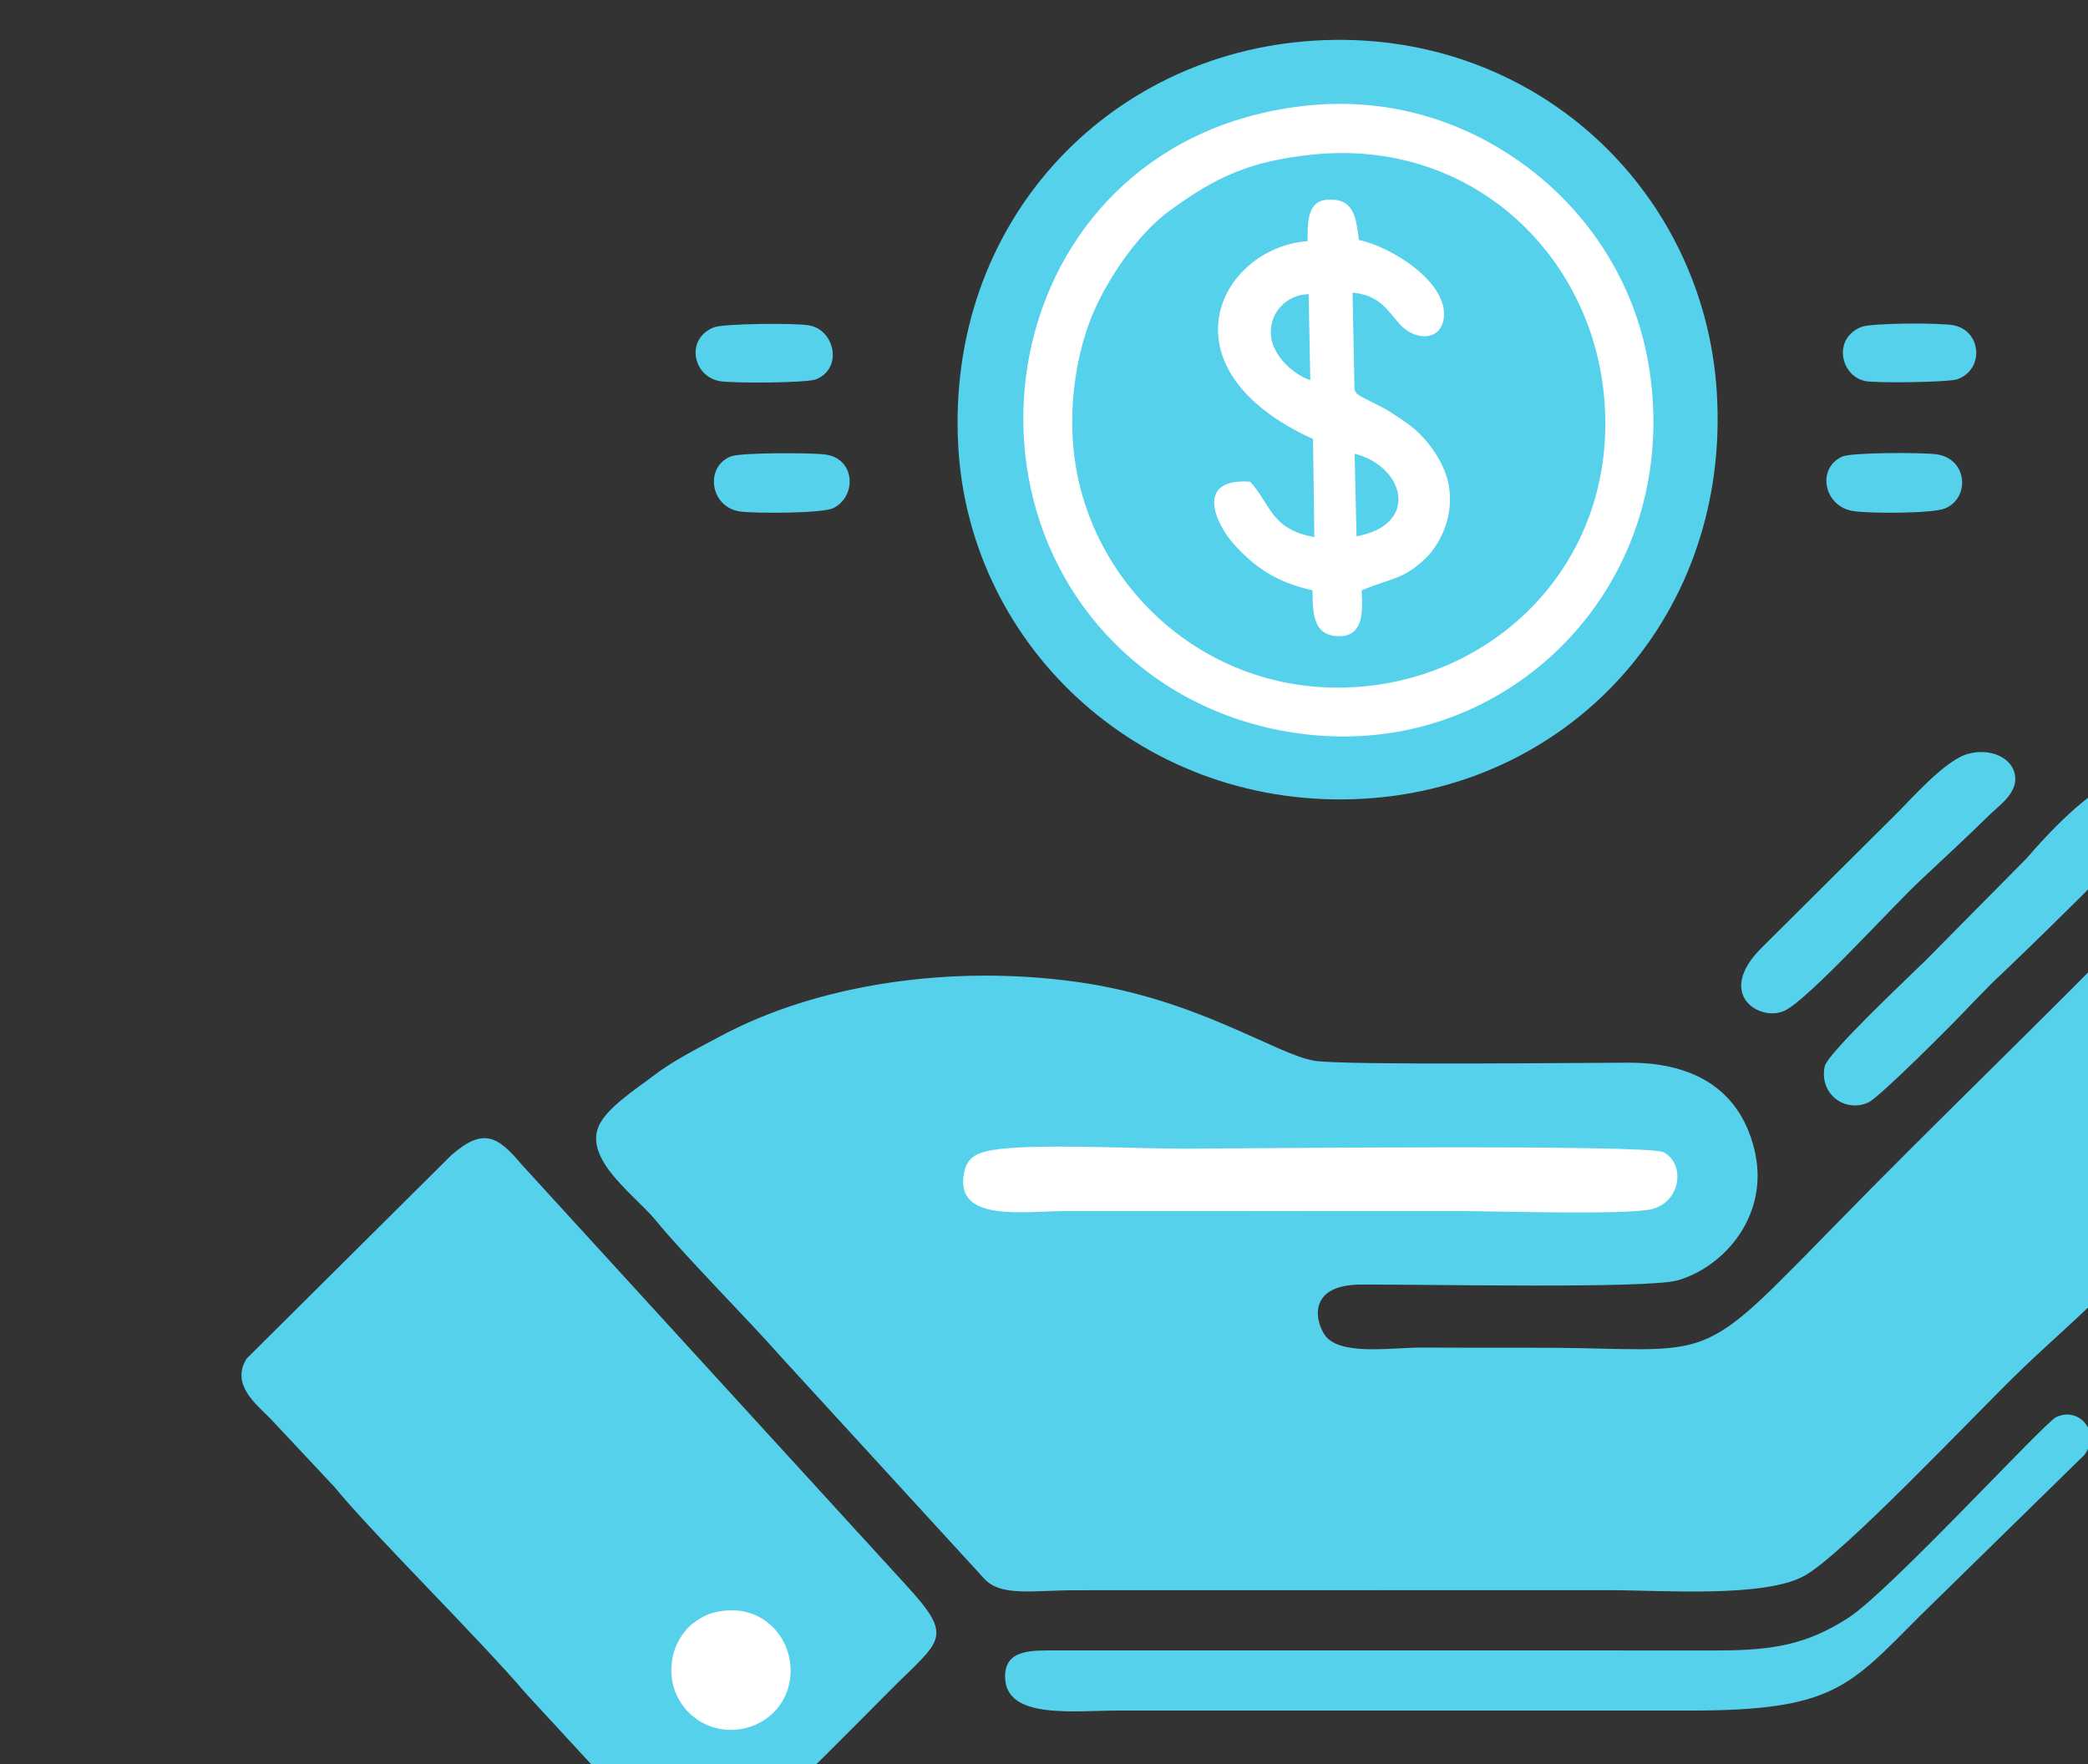 <?xml version="1.0" encoding="utf-8"?>
<svg viewBox="7529.845 7806.769 31.999 27.037" xmlns="http://www.w3.org/2000/svg">
  <rect x="7529.845" y="7806.769" width="31.999" height="27.037" fill="#333333" stroke="none"/>
  <g id="Camada_x0020_1" transform="matrix(0.012, 0, 0, 0.012, 7423.915, 7789.303)">
    <g style="">
      <path d="M 10505.18 1507.43 C 10241.38 1524 10035.99 1739.8 10051.22 2024.28 C 10065.16 2284.52 10290.8 2491.95 10569.58 2475.49 C 10836.06 2459.76 11038.45 2238.49 11019.92 1954.92 C 11002.96 1695.5 10783.59 1489.95 10505.18 1507.43 L 10505.18 1507.43 Z" style="fill: rgb(85, 209, 236);"/>
      <path d="M 10481.65 1592.11 C 10096.95 1645.03 10019.03 2131.42 10312.49 2327.39 C 10392.46 2380.79 10494.6 2404.89 10592.18 2393.06 C 10798.29 2368.05 10965.46 2178.46 10935.62 1939.35 C 10920.57 1818.75 10856.1 1732.09 10791.32 1679.37 C 10716.61 1618.58 10610.79 1574.34 10481.65 1592.11 L 10481.65 1592.11 Z" style="fill: rgb(255, 255, 255);"/>
      <path d="M 10503.82 1652.91 C 10422.51 1661.27 10379.17 1682.24 10320.42 1725.18 C 10278.01 1756.18 10233.84 1821.95 10216.06 1874.87 C 10200.67 1920.69 10193.57 1973.92 10198.33 2026.86 C 10214.2 2203.67 10373.67 2352.65 10573.27 2331.68 C 10752.32 2312.87 10896.65 2160.49 10875.61 1957.43 C 10857.04 1778.08 10705.13 1632.23 10503.82 1652.91 L 10503.82 1652.91 Z" style="fill: rgb(85, 209, 236);"/>
      <path d="M 10497.43 1763.38 C 10384.58 1772.37 10306.77 1926.04 10504.34 2016.16 L 10506.05 2141.34 C 10450.53 2131.55 10450.76 2099.96 10424.12 2070.66 C 10353.42 2065.62 10378.91 2123.63 10404.06 2151.32 C 10429.44 2179.26 10457.13 2199.07 10503.73 2209.37 C 10503.9 2239.1 10504.65 2266.19 10535.11 2267.88 C 10568.76 2269.74 10567.95 2238.02 10566.46 2209.45 C 10604.21 2193.47 10617.91 2196.39 10646.2 2170.37 C 10665.02 2153.06 10684 2118.4 10678.23 2078.14 C 10673.87 2047.75 10651.79 2018.61 10633.32 2002.88 C 10624.9 1995.7 10608.86 1985.15 10596.75 1977.79 L 10566.13 1962.18 C 10555.58 1954.92 10562.76 1961.08 10557.36 1953.81 L 10554.85 1829.22 C 10588.73 1832.27 10599.1 1851.1 10614.01 1868.4 C 10633.94 1891.52 10669.69 1892.31 10671.62 1858.5 C 10674.06 1815.8 10607.48 1771.91 10562.98 1761.83 C 10559.49 1735.79 10557.3 1712.39 10530.57 1710.46 C 10497.69 1708.09 10497.34 1734.13 10497.43 1763.38 L 10497.43 1763.38 Z" style="fill: rgb(255, 255, 255);"/>
      <path d="M 9761.16 2038.29 C 9726.97 2051.35 9734.11 2103.61 9773.07 2108.75 C 9792.47 2111.3 9877.3 2111.26 9891.44 2104.5 C 9921.85 2089.95 9920.51 2040.72 9880.82 2035.84 C 9862.15 2033.55 9774.16 2033.33 9761.16 2038.29 Z" style="fill: rgb(85, 209, 236);"/>
      <path d="M 11180.38 2038.53 C 11147.45 2053.01 11156.29 2101.67 11193.45 2108.03 C 11213.96 2111.53 11295.95 2111.41 11311.63 2104.77 C 11343.9 2091.12 11340.2 2041.01 11300.49 2035.67 C 11281.74 2033.15 11192.63 2033.14 11180.38 2038.53 L 11180.38 2038.53 Z" style="fill: rgb(85, 209, 236);"/>
      <path d="M 9739.33 1873.53 C 9702.37 1887.81 9712.22 1936.37 9746.78 1942.23 C 9763.59 1945.09 9857.37 1944.74 9869.51 1939.93 C 9904.08 1926.26 9893.99 1877.09 9860.99 1871.03 C 9843.75 1867.87 9752.21 1868.56 9739.33 1873.53 Z" style="fill: rgb(85, 209, 236);"/>
      <path d="M11204.57 1873.04c-36.8,14.74 -26.68,62.41 4.88,69.08 13.38,2.83 106.53,1.7 117.86,-2.36 34.4,-12.32 30.95,-61.31 -4.27,-68.72 -17.08,-3.59 -105.54,-3.17 -118.47,2z" style="fill: rgb(85, 209, 236);"/>
      <path d="M 10559.93 2140.36 C 10641.17 2125.57 10621.36 2051.16 10557.49 2034.9 L 10559.93 2140.36 Z" style="fill: rgb(85, 209, 236);"/>
      <path d="M10500.9 1941.02l-2.16 -109.9c-28.05,0.5 -51.29,24.05 -47.98,53.97 2.76,25.02 28.08,48.55 50.14,55.93z" style="fill: rgb(85, 209, 236);"/>
    </g>
    <g style="">
      <path d="M11728.44 2511.35c-70.57,8.07 -104.21,53.45 -160.48,111.27 -131.05,134.65 -271.61,268.75 -403.62,404.38 -23,23.64 -43.53,44.55 -66.94,67.74 -106.81,105.8 -115.89,80.98 -320.15,81.89 -44.87,0.2 -89.79,-0.13 -134.67,-0.19 -36.32,-0.04 -97.85,9.82 -120.11,-12.29 -12.62,-12.53 -31.89,-67.83 43.04,-68.2 78.86,-0.39 366.66,5.67 404.71,-5.42 60.04,-17.49 118.38,-84.18 97.64,-167.73 -17.97,-72.38 -72.59,-110.16 -159.78,-110.2 -52.51,-0.02 -364.57,3.65 -401.87,-2.45 -49.3,-8.05 -149.56,-79.19 -302.99,-100.64 -159.48,-22.3 -330.43,1.96 -456.48,69.69 -30.14,16.2 -59.03,30.52 -84.54,49.97 -22.74,17.35 -60.14,41.18 -70.21,64.77 -18.43,43.19 47.55,89.01 72.74,119.77 39.28,47.94 117.2,125.71 161.95,176.5l257.61 281.16c21.68,23.97 63.75,14.72 119.65,14.97l677.2 -0.13c68.71,0.06 199.45,10.12 250.79,-18.32 49.87,-27.62 216.92,-205.22 276.17,-262.48 43.74,-42.28 98.47,-87.93 136.9,-132.58 31.27,-36.33 159.8,-155.58 204.23,-199.65l66.85 -67.71c55.15,-49.44 97.05,-101.63 72.15,-187.53 -17.53,-60.44 -78.95,-115.82 -159.79,-106.59z" style="fill: rgb(85, 209, 236);"/>
      <path d="M9404.02 2930.61l-261.67 260.03c-20.34,33.14 12.24,58 30.41,76.46l81.89 87.38c51.98,63.25 180.43,188.79 246.22,265.59l162.45 176.07c14.69,14.26 36.17,53.97 72.82,38.47 17.3,-7.32 201.96,-194.09 229.09,-221.35 63.06,-63.36 81.88,-65.28 20.69,-132.08l-492.53 -538.85c-29.93,-35.51 -48.37,-47.44 -89.37,-11.72z" style="fill: rgb(85, 209, 236);"/>
      <path d="M11023.5 3563.21l-846.49 -0.04c-31.96,0.03 -66.84,-1.89 -65.89,34.72 1.41,53.96 88.45,41.95 146.69,42.06l727.22 0.05c183.26,0.04 203.33,-29.55 294.37,-120.79l210.07 -205.71c22.42,-29.71 -7.82,-62.48 -36.34,-48.05 -15.78,7.99 -211.88,221.44 -264.22,255.49 -50.6,32.91 -93.14,42.23 -165.41,42.27z" style="fill: rgb(85, 209, 236);"/>
      <path d="M10094.67 2924.24c-20.37,3.59 -32.15,9.75 -35.89,28.53 -12.92,64.94 76.49,49.15 133.62,49.25 83.37,0.13 166.73,0.01 250.1,0.07 82.08,0.05 164.17,-0.04 246.25,-0.03 44.78,0 217.73,5.46 248.4,-2.44 37.45,-9.64 42.82,-57.91 14.95,-72.63 -19.99,-10.56 -549.99,-4.62 -613.49,-4.53 -59.64,0.07 -193.47,-7.11 -243.94,1.78z" style="fill: rgb(255, 255, 255);"/>
      <path d="M11529.07 2454.62c-32.76,8.26 -89.14,68.47 -113.15,96.79l-130.14 131.52c-25.21,24.69 -124.5,117.9 -127.98,134.54 -6.98,33.51 23.64,59.1 54.9,46.4 14.08,-5.72 109.99,-101.94 132.16,-125.67l26.62 -27.32c30.48,-28.22 203.14,-195.84 208.51,-211.43 11.36,-33.02 -20.17,-52.57 -50.92,-44.83z" style="fill: rgb(85, 209, 236);"/>
      <path d="M11341.1 2418.12c-29.83,8 -73.79,59.08 -92.6,77.45l-171.7 170.76c-59.09,59.16 -1.68,94.53 29.64,79.97 30.52,-14.18 137.31,-132.86 174.89,-167.77 29.67,-27.58 58.18,-54.26 87.05,-82.45 12.96,-12.67 36.76,-28.39 32.34,-51.51 -4.26,-22.25 -32.09,-33.83 -59.62,-26.45z" style="fill: rgb(85, 209, 236);"/>
      <path d="M9753.56 3512.37c-18.2,1.87 -27.89,6.56 -41.04,16.17 -9.48,6.93 -19.37,21.65 -23.34,33.49 -3.45,10.25 -5.04,22.16 -3.97,34 3.55,39.56 39.23,72.89 83.88,68.2 40.06,-4.21 72.35,-38.3 67.64,-83.73 -4.15,-40.13 -38.14,-72.76 -83.17,-68.13z" style="fill: rgb(255, 255, 255);"/>
    </g>
  </g>
</svg>